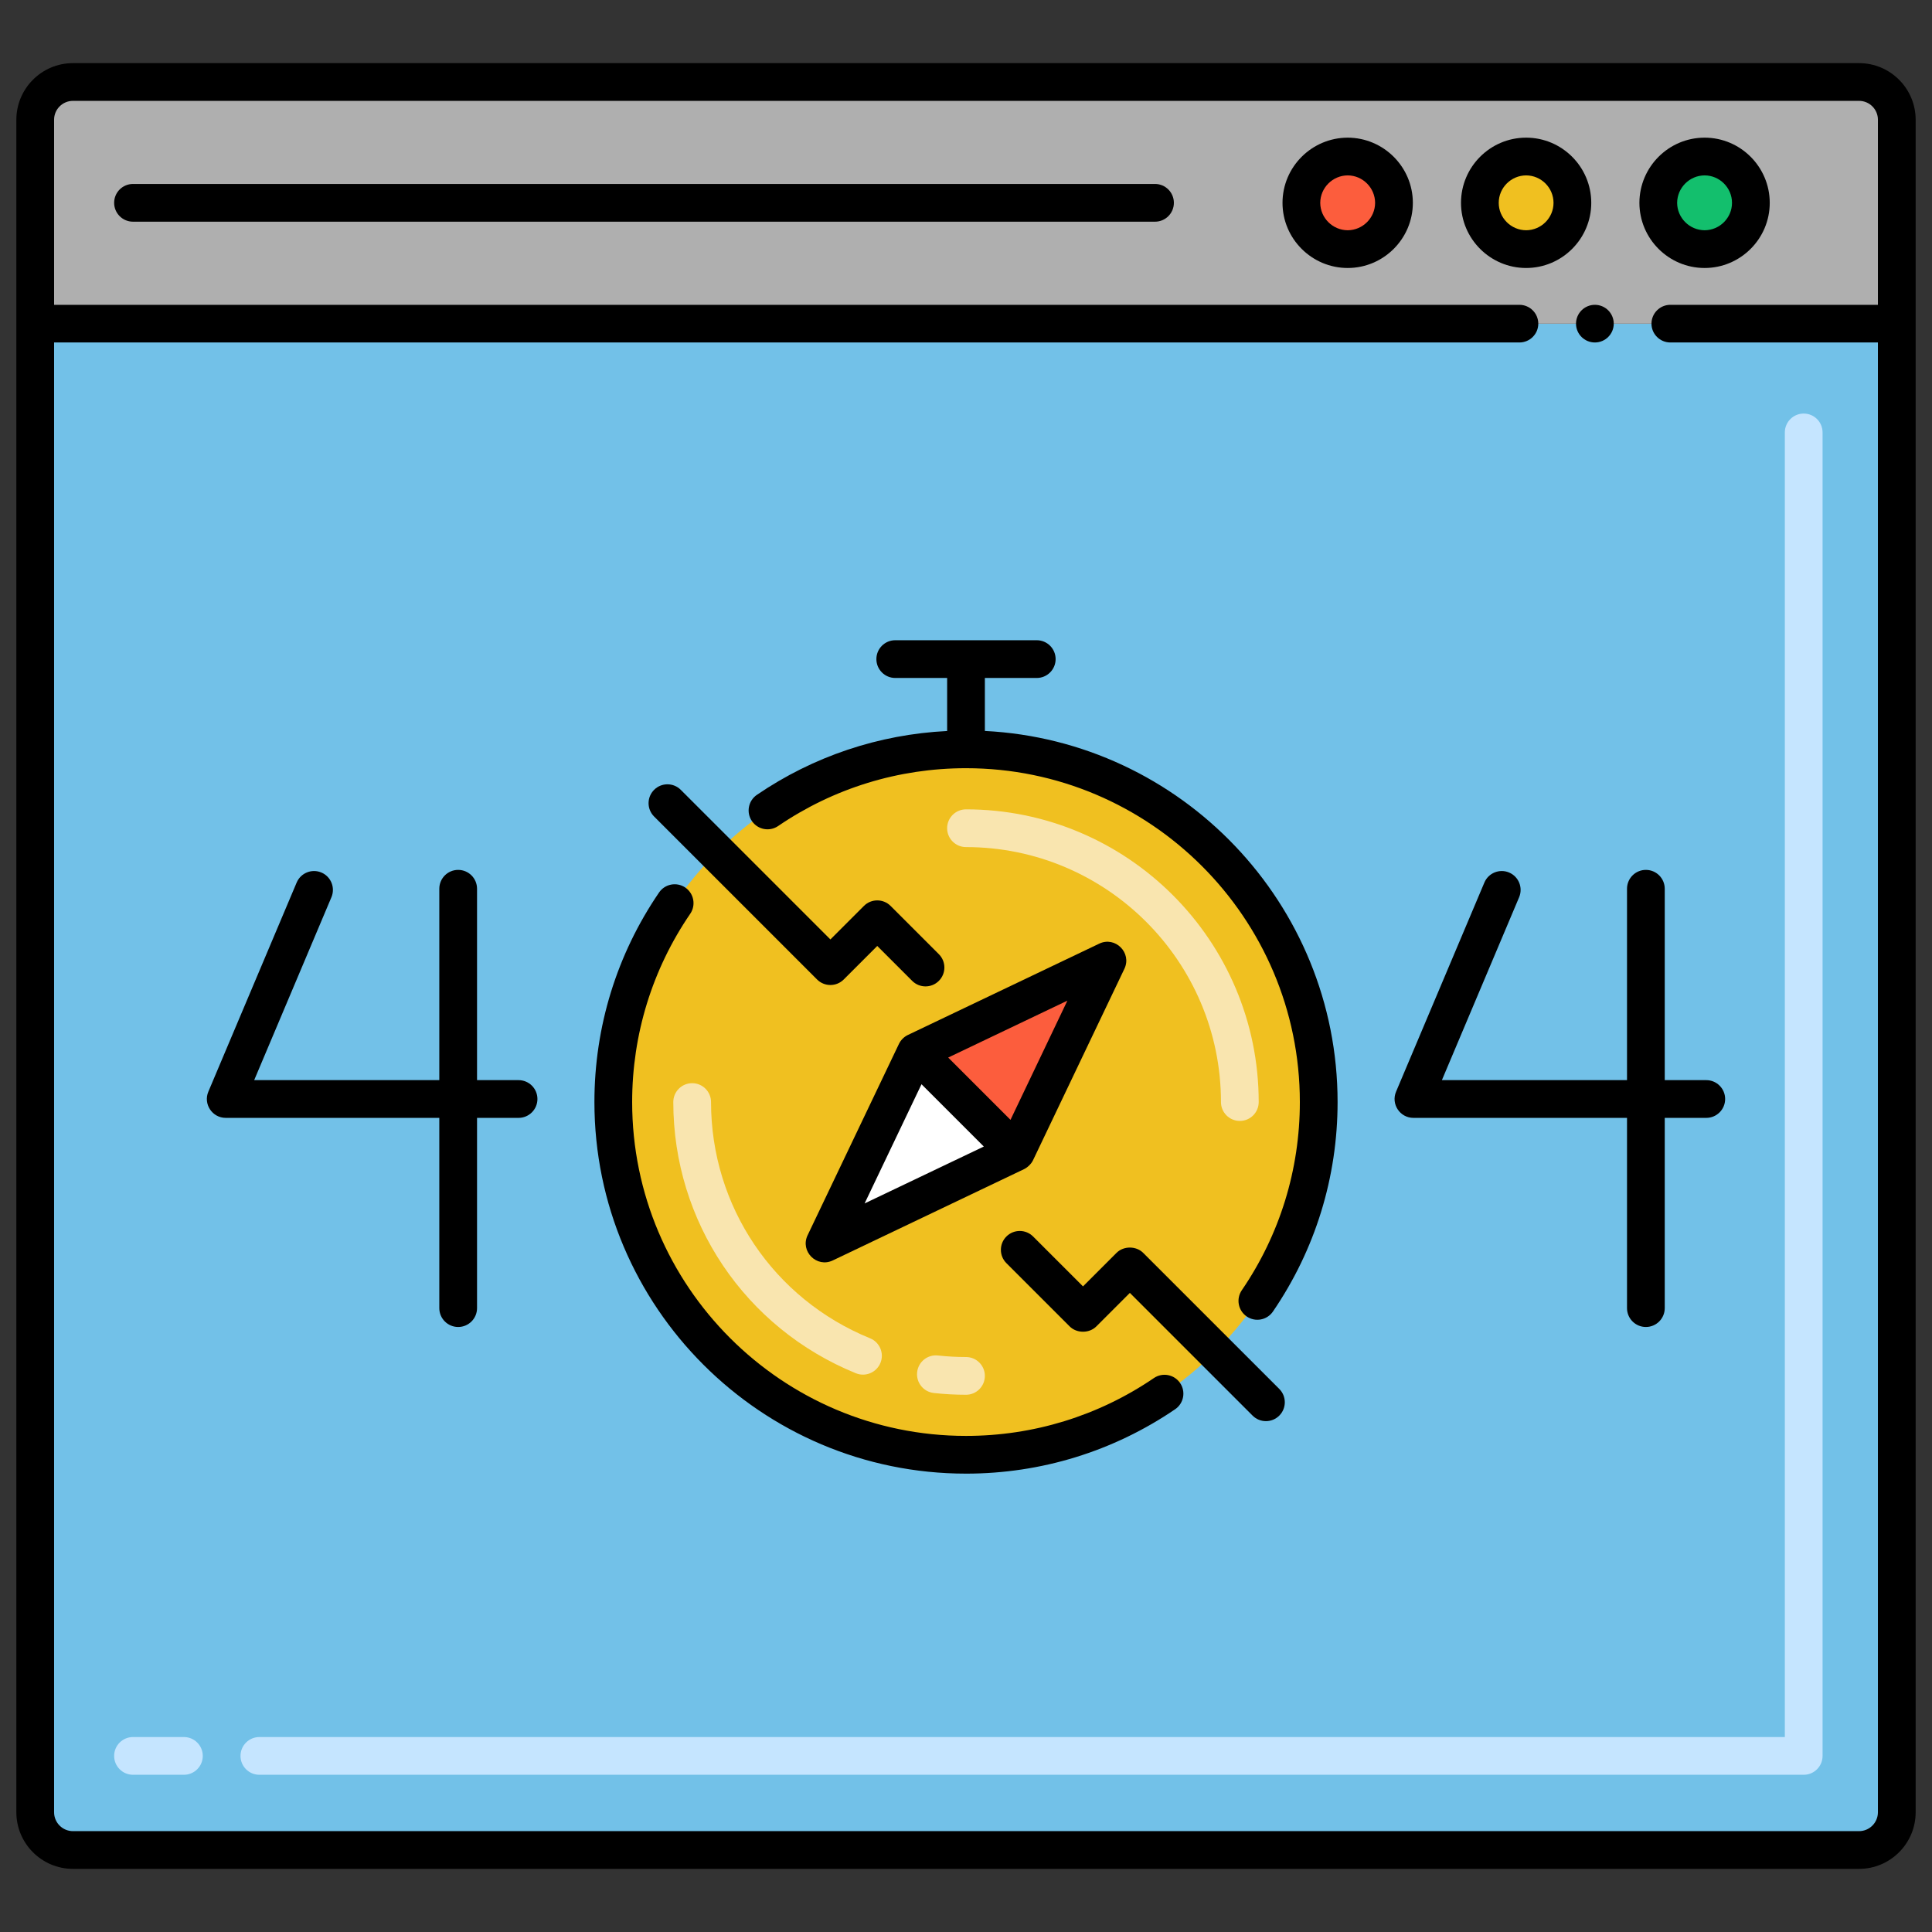 <svg id="Layer_1" enable-background="new 0 0 256 256" height="512" viewBox="0 0 256 256" width="512" xmlns="http://www.w3.org/2000/svg"><rect x="0" y="0" width="256" height="256" fill="#333333" stroke="none"/><g><path d="m251.333 42.886v197.25c0 2.761-2.239 5-5 5h-236.666c-2.761 0-5-2.239-5-5v-197.25z" fill="#72c1e8"/><path d="m251.333 15.865v27.021h-246.666v-27.021c0-2.761 2.239-5 5-5h236.667c2.761 0 4.999 2.238 4.999 5z" fill="#afafaf"/><circle cx="178.576" cy="26.875" fill="#fc5d3d" r="6.132"/><circle cx="202.222" cy="26.875" fill="#f0c020" r="6.132"/><circle cx="225.868" cy="26.875" fill="#13bf6d" r="6.132"/><path d="m239 235.167h-204.632c-1.381 0-2.5-1.119-2.5-2.5s1.119-2.5 2.5-2.5h202.132v-172.869c0-1.381 1.119-2.5 2.5-2.5s2.5 1.119 2.5 2.5v175.368c0 1.381-1.119 2.501-2.5 2.501zm-214.632 0h-6.744c-1.381 0-2.5-1.119-2.5-2.5s1.119-2.5 2.5-2.5h6.744c1.381 0 2.5 1.119 2.5 2.5s-1.119 2.5-2.5 2.5z" fill="#c5e5ff"/><path d="m128 99.291c-25.818 0-46.737 20.922-46.737 46.737 0 25.814 20.923 46.737 46.737 46.737 9.739 0 18.804-2.989 26.303-8.098 12.493-8.525 20.434-22.762 20.434-38.64 0-25.813-20.923-46.736-46.737-46.736z" fill="#f0c020"/><path d="m164.284 148.528c-1.381 0-2.5-1.119-2.5-2.5 0-18.629-15.155-33.785-33.784-33.785-1.381 0-2.5-1.119-2.5-2.5s1.119-2.5 2.5-2.5c21.386 0 38.784 17.399 38.784 38.785 0 1.381-1.119 2.5-2.5 2.5z" fill="#f9e5af"/><path d="m128 184.813c-1.424 0-2.858-.078-4.263-.233-1.373-.151-2.363-1.386-2.212-2.758.151-1.373 1.384-2.367 2.758-2.212 1.225.134 2.475.203 3.717.203 1.381 0 2.5 1.119 2.5 2.5s-1.119 2.5-2.5 2.5zm-14.596-2.851c-14.694-5.989-24.189-20.094-24.189-35.934 0-1.381 1.119-2.5 2.5-2.5s2.5 1.119 2.5 2.5c0 13.798 8.273 26.086 21.076 31.304 1.279.521 1.893 1.98 1.372 3.258-.523 1.283-1.985 1.892-3.259 1.372z" fill="#f9e5af"/><path d="m134.629 152.655-13.258-13.257 25.363-12.105z" fill="#fc5d3d"/><path d="m121.371 139.398 13.258 13.257-25.363 12.105z" fill="#fff"/><path d="m178.58 18.24c-4.761.01-8.641 3.88-8.641 8.64 0 4.75 3.88 8.63 8.641 8.63 4.75 0 8.63-3.88 8.63-8.63 0-4.76-3.88-8.63-8.63-8.64zm0 12.27c-2-.01-3.63-1.64-3.641-3.63.011-2 1.641-3.63 3.641-3.64 1.989.01 3.62 1.64 3.63 3.64-.01 1.99-1.641 3.62-3.63 3.63z"/><path d="m210.85 26.88c0-4.76-3.87-8.64-8.63-8.64s-8.63 3.88-8.63 8.64c0 4.75 3.87 8.63 8.63 8.63s8.63-3.88 8.63-8.63zm-8.63 3.63c-2-.01-3.63-1.64-3.63-3.63 0-2 1.63-3.63 3.63-3.64 2 .01 3.63 1.64 3.63 3.64 0 1.99-1.63 3.62-3.63 3.63z"/><path d="m225.87 35.51c4.75 0 8.63-3.87 8.63-8.63s-3.87-8.64-8.63-8.64c-4.761 0-8.63 3.88-8.641 8.64.011 4.76 3.88 8.63 8.641 8.63zm0-12.27c2 .01 3.63 1.64 3.63 3.64 0 1.99-1.63 3.62-3.63 3.63-2-.01-3.63-1.64-3.641-3.63.011-2 1.641-3.63 3.641-3.64z"/><path d="m153.045 24.375h-135.421c-1.381 0-2.5 1.119-2.5 2.5s1.119 2.5 2.5 2.5h135.421c1.381 0 2.5-1.119 2.5-2.5s-1.119-2.5-2.5-2.5z"/><path d="m2.167 240.135c0 4.136 3.364 7.5 7.5 7.5h236.667c4.136 0 7.5-3.364 7.5-7.5v-224.27c0-4.136-3.364-7.5-7.5-7.5h-236.667c-4.136 0-7.5 3.364-7.5 7.5zm5-194.755h194.163c1.38 0 2.5-1.12 2.5-2.49 0-1.38-1.12-2.5-2.5-2.5h-194.163v-24.525c0-1.378 1.122-2.5 2.5-2.5h236.667c1.379 0 2.5 1.122 2.5 2.5v24.525h-27.504c-1.38 0-2.5 1.12-2.5 2.5 0 1.37 1.12 2.49 2.5 2.49h27.503v194.755c0 1.378-1.121 2.5-2.5 2.5h-236.666c-1.378 0-2.5-1.122-2.5-2.5z"/><path d="m208.83 42.89c0 1.37 1.12 2.49 2.5 2.49s2.5-1.12 2.5-2.49c0-1.38-1.12-2.5-2.5-2.5s-2.5 1.12-2.5 2.5z"/><path d="m108.264 129.786c.976.977 2.56.977 3.535 0l4.442-4.442 4.627 4.626c.976.977 2.56.977 3.535 0 .977-.976.977-2.559 0-3.535l-6.395-6.395c-.976-.977-2.56-.977-3.535 0l-4.442 4.442-19.825-19.825c-.976-.977-2.56-.977-3.535 0-.977.976-.977 2.559 0 3.535z"/><path d="m151.479 166.012c-.938-.938-2.598-.938-3.535 0l-4.441 4.442-6.613-6.613c-.977-.976-2.559-.976-3.535 0-.977.976-.977 2.559 0 3.535l8.381 8.38c.938.938 2.598.938 3.535 0l4.441-4.442 16.263 16.262c.977.977 2.559.977 3.535 0 .977-.976.977-2.559 0-3.535z"/><path d="m29.911 148.124h28.299v25.208c0 1.381 1.119 2.5 2.5 2.5s2.5-1.119 2.5-2.5v-25.208h5.502c1.381 0 2.5-1.119 2.5-2.5s-1.119-2.5-2.5-2.5h-5.502v-25.359c0-1.381-1.119-2.5-2.5-2.5s-2.5 1.119-2.5 2.5v25.359h-24.53l10.235-24.235c.537-1.272-.059-2.739-1.331-3.276-1.271-.535-2.738.059-3.276 1.331l-11.701 27.708c-.695 1.647.518 3.472 2.304 3.472z"/><path d="m187.288 148.124h28.299v25.208c0 1.381 1.119 2.5 2.5 2.5s2.5-1.119 2.5-2.5v-25.208h5.503c1.381 0 2.5-1.119 2.5-2.5s-1.119-2.5-2.5-2.5h-5.503v-25.359c0-1.381-1.119-2.5-2.5-2.5s-2.5 1.119-2.5 2.5v25.359h-24.529l10.234-24.235c.537-1.272-.059-2.739-1.33-3.276-1.271-.536-2.739.059-3.275 1.331l-11.701 27.708c-.697 1.647.516 3.472 2.302 3.472z"/><path d="m136.885 153.732 12.104-25.362c1.012-2.116-1.208-4.347-3.333-3.333l-25.362 12.105c-.47.224-.927.65-1.18 1.18l-12.105 25.362c-1.011 2.119 1.212 4.346 3.333 3.333l25.363-12.105c.417-.199.934-.665 1.18-1.18zm-22.32 5.729 7.539-15.794 8.256 8.256zm11.075-19.33 15.794-7.539-7.538 15.794z"/><path d="m103.105 109.454c7.349-5.013 15.957-7.663 24.895-7.663 24.393 0 44.237 19.845 44.237 44.237 0 8.955-2.66 17.577-7.693 24.936-.779 1.14-.487 2.696.652 3.475 1.138.779 2.695.487 3.475-.652 5.604-8.194 8.566-17.792 8.566-27.759 0-26.311-20.745-47.867-46.737-49.173v-7.021h6.875c1.381 0 2.5-1.119 2.5-2.5s-1.119-2.5-2.5-2.5h-18.75c-1.381 0-2.5 1.119-2.5 2.5s1.119 2.5 2.5 2.5h6.875v7.028c-9.047.452-17.717 3.349-25.212 8.462-1.141.778-1.435 2.333-.657 3.474.778 1.139 2.333 1.433 3.474.656z"/><path d="m128 195.265c9.935 0 19.518-2.95 27.711-8.531 1.142-.777 1.437-2.333.659-3.474-.779-1.143-2.334-1.435-3.474-.659-7.36 5.014-15.97 7.664-24.896 7.664-24.393 0-44.237-19.845-44.237-44.237 0-8.951 2.661-17.578 7.695-24.947.779-1.14.486-2.696-.654-3.475-1.141-.778-2.695-.485-3.475.654-5.604 8.204-8.566 17.806-8.566 27.768 0 27.149 22.088 49.237 49.237 49.237z"/></g></svg>